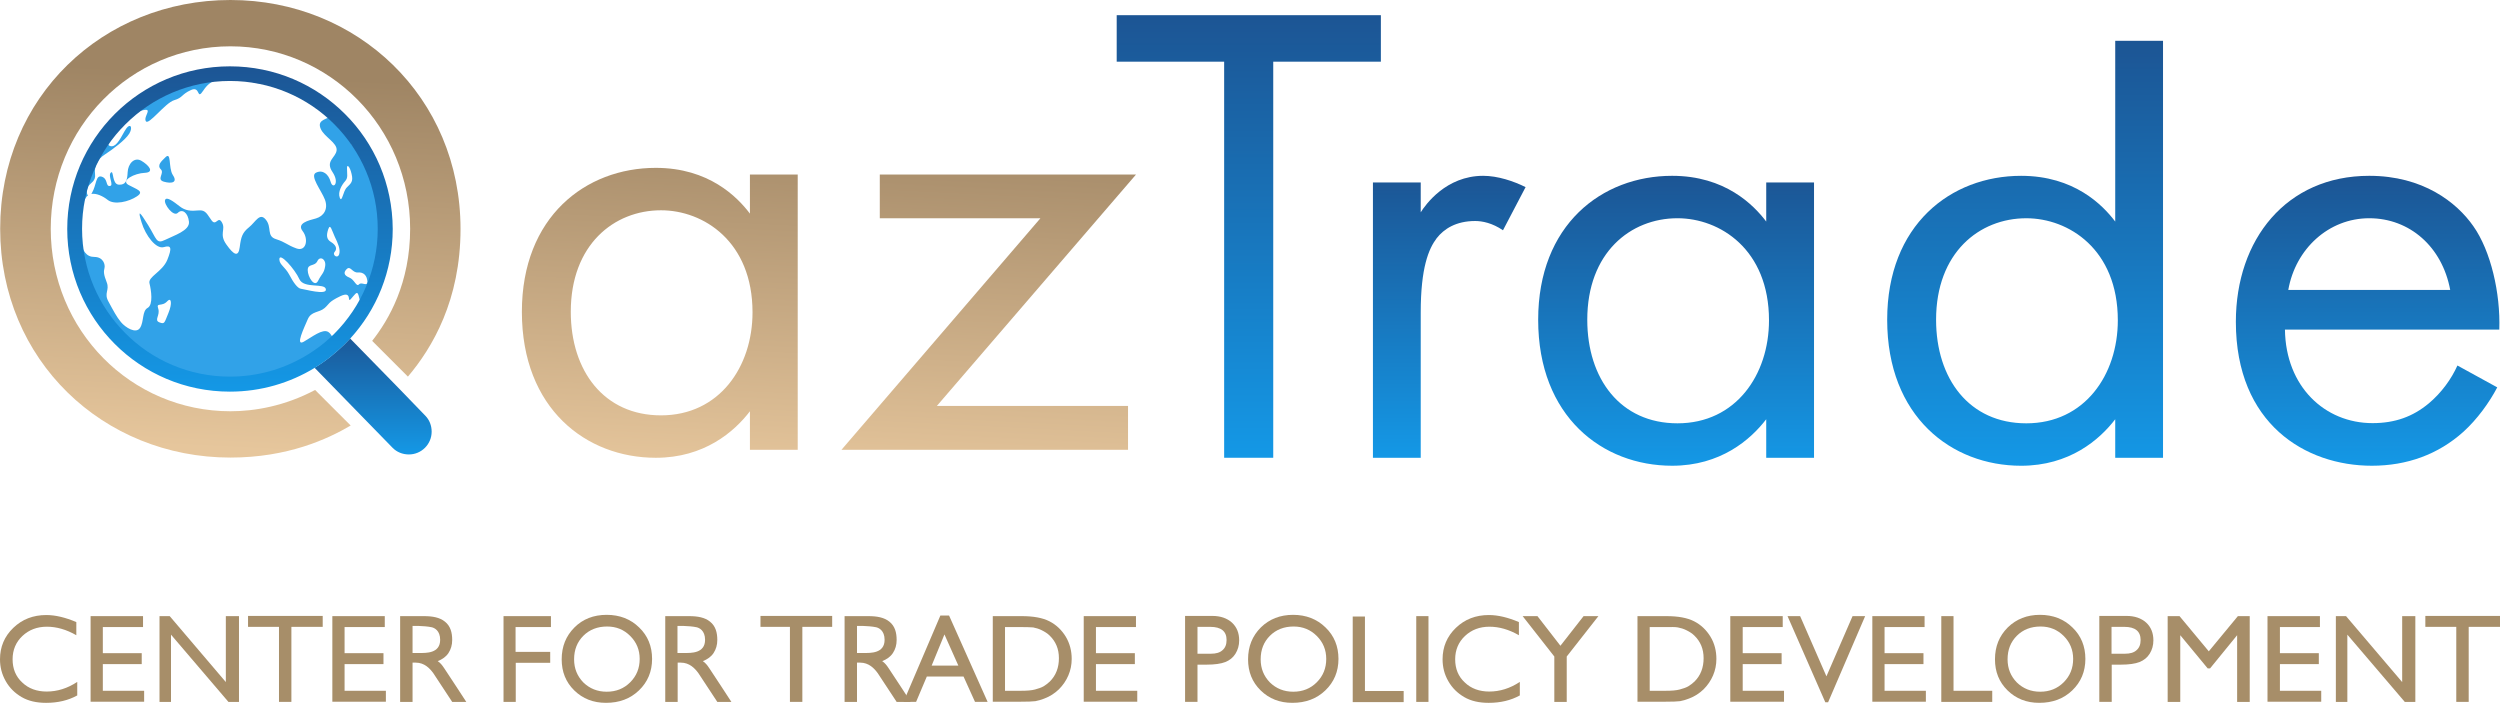 <svg width="230" height="65" viewBox="0 0 230 65" fill="none" xmlns="http://www.w3.org/2000/svg">
<path d="M127.04 1.397H102.736V5.675H112.622V42.114H117.138V5.675H127.04V1.397Z" fill="url(#paint0_linear)"/>
<path d="M130.707 19.532V16.788H126.31V42.115H130.707V28.753C130.707 24.611 131.44 22.89 132.173 21.918C132.837 21.066 133.945 20.333 135.718 20.333C136.382 20.333 137.303 20.521 138.274 21.186L140.354 17.215C139.263 16.669 137.797 16.175 136.451 16.175C133.025 16.175 131.133 18.851 130.707 19.532Z" fill="url(#paint1_linear)"/>
<path d="M162.493 20.384C161.334 18.851 158.709 16.175 153.835 16.175C147.358 16.175 141.512 20.691 141.512 29.418C141.512 38.331 147.426 42.848 153.835 42.848C158.283 42.848 161.044 40.462 162.493 38.57V42.115H166.89V16.788H162.493V20.384ZM154.329 38.945C149.079 38.945 146.029 34.854 146.029 29.418C146.029 23.248 150 20.078 154.329 20.078C158.232 20.078 162.748 22.941 162.748 29.469C162.748 34.479 159.698 38.945 154.329 38.945Z" fill="url(#paint2_linear)"/>
<path d="M227.549 20.811C226.015 18.612 222.913 16.175 217.97 16.175C210.335 16.175 205.699 22.038 205.699 29.605C205.699 38.996 212.107 42.848 218.209 42.848C221.447 42.848 224.31 41.808 226.628 39.729C227.907 38.57 229.014 37.036 229.747 35.638L226.083 33.627C225.537 34.854 224.617 36.133 223.458 37.104C221.992 38.331 220.339 38.928 218.277 38.928C213.88 38.928 210.284 35.57 210.215 30.321H229.935C230.054 26.98 229.151 23.077 227.549 20.811ZM210.522 26.674C211.187 22.89 214.238 20.078 217.97 20.078C221.686 20.078 224.685 22.702 225.418 26.674H210.522Z" fill="url(#paint3_linear)"/>
<path d="M194.601 20.385C193.442 18.851 190.817 16.176 185.943 16.176C179.466 16.176 173.621 20.692 173.621 29.418C173.621 38.332 179.535 42.849 185.943 42.849C190.391 42.849 193.152 40.462 194.601 38.571V42.116H198.998V3.751H194.601V20.385ZM186.42 38.946C181.171 38.946 178.12 34.855 178.12 29.418C178.12 23.249 182.091 20.079 186.42 20.079C190.323 20.079 194.84 22.942 194.84 29.47C194.84 34.48 191.789 38.946 186.42 38.946Z" fill="url(#paint4_linear)"/>
<path d="M39.712 39.714C39.712 40.872 38.774 41.81 37.615 41.81C37.036 41.81 36.508 41.588 36.133 41.213L28.94 33.834C29.963 33.22 30.883 32.47 31.735 31.635C31.889 31.482 32.042 31.311 32.212 31.141L36.61 35.64L39.149 38.265C39.507 38.64 39.712 39.151 39.712 39.714Z" fill="url(#paint5_linear)"/>
<path fill-rule="evenodd" clip-rule="evenodd" d="M15.084 16.718C14.351 16.514 15.169 15.934 14.794 15.576C14.419 15.201 14.862 14.826 15.169 14.52C15.817 13.821 15.459 15.423 15.902 16.105C16.362 16.786 15.817 16.923 15.084 16.718ZM35.042 21.047C35.042 23.604 34.343 25.99 33.15 28.052C33.133 27.677 33.065 27.438 32.98 27.149C32.843 26.689 32.622 27.149 32.264 27.524C31.906 27.899 32.451 26.706 31.309 27.251C30.167 27.796 30.304 27.967 29.861 28.342C29.349 28.785 28.634 28.614 28.31 29.381C27.986 30.148 27.134 31.887 27.935 31.444C28.719 31 29.673 30.216 30.201 30.54C30.457 30.711 30.559 30.983 30.662 31.171C30.713 31.12 30.781 31.069 30.832 31C28.327 33.421 24.918 34.92 21.169 34.92C13.823 34.92 7.806 29.211 7.312 22.002C7.602 23.109 7.943 23.638 8.676 23.638C9.494 23.638 9.698 24.337 9.613 24.66C9.528 24.984 9.528 25.24 9.818 25.973C10.107 26.706 9.528 26.961 9.988 27.762C10.431 28.58 10.721 29.143 11.13 29.637C11.539 30.131 12.51 30.745 12.885 30.165C13.26 29.586 13.056 28.614 13.584 28.325C14.113 28.035 13.908 26.689 13.755 26.075C13.584 25.461 14.931 25.018 15.391 23.91C15.834 22.803 15.766 22.53 15.067 22.735C14.368 22.939 13.397 21.695 13.022 20.451C12.647 19.224 12.851 19.462 13.635 20.723C14.419 21.985 14.368 22.479 15.186 22.07C16.004 21.661 17.47 21.218 17.385 20.399C17.3 19.581 16.771 19.172 16.362 19.581C15.953 19.991 15.05 18.763 15.186 18.405C15.306 18.03 16.004 18.576 16.533 18.985C17.061 19.394 17.555 19.428 18.254 19.36C18.953 19.275 19.072 19.769 19.481 20.297C19.89 20.826 20.061 19.82 20.419 20.468C20.794 21.115 20.129 21.524 20.828 22.496C21.526 23.484 21.936 23.672 22.055 22.735C22.174 21.797 22.293 21.405 22.907 20.911C23.52 20.417 23.895 19.513 24.458 20.212C25.037 20.911 24.492 21.729 25.395 22.002C26.299 22.291 26.384 22.53 27.27 22.854C28.173 23.178 28.412 22.002 27.849 21.269C27.27 20.536 28.378 20.28 29.077 20.093C29.775 19.888 30.218 19.241 29.895 18.371C29.571 17.519 28.463 16.173 29.077 15.883C29.69 15.593 30.218 16.002 30.423 16.735C30.628 17.468 31.275 16.855 30.593 15.832C29.895 14.809 30.883 14.52 30.968 13.838C31.054 13.139 29.827 12.611 29.503 11.844C29.196 11.111 29.809 11.026 30.474 10.702C30.764 10.975 31.054 11.247 31.326 11.537C31.429 11.742 31.565 11.946 31.718 12.133C32.093 12.594 32.468 13.77 32.468 13.275C32.468 13.156 32.485 13.054 32.485 12.934C34.087 15.235 35.042 18.03 35.042 21.047ZM7.295 21.848C7.295 21.797 7.295 21.746 7.295 21.695C7.295 21.746 7.295 21.797 7.295 21.848ZM7.312 20.042C7.312 20.008 7.312 19.956 7.329 19.922C7.312 19.956 7.312 20.008 7.312 20.042ZM7.346 19.718C7.346 19.65 7.363 19.599 7.363 19.53C7.346 19.599 7.346 19.65 7.346 19.718ZM7.38 19.411C7.397 19.326 7.397 19.224 7.414 19.138C7.772 16.599 8.812 14.281 10.346 12.372C10.278 12.44 10.227 12.525 10.159 12.611C9.937 12.986 9.852 13.326 10.107 13.429C10.602 13.599 10.96 12.986 11.454 12.082C11.948 11.179 12.272 11.673 11.897 12.287C11.522 12.9 10.346 13.753 9.647 14.213C8.948 14.656 8.659 15.321 8.744 16.002C8.829 16.701 8.335 16.786 8.096 17.178C7.943 17.434 7.96 17.86 8.096 17.979C8.011 18.03 7.943 18.099 7.892 18.201C7.704 18.491 7.534 18.814 7.397 19.155C7.397 19.224 7.38 19.309 7.38 19.411ZM10.363 12.321C10.431 12.253 10.482 12.168 10.55 12.099C10.482 12.185 10.414 12.253 10.363 12.321ZM10.568 12.065C10.636 11.997 10.687 11.929 10.755 11.844C10.704 11.929 10.636 11.997 10.568 12.065ZM10.789 11.81C10.84 11.742 10.908 11.69 10.96 11.622C10.908 11.69 10.857 11.758 10.789 11.81ZM11.028 11.571C11.079 11.503 11.147 11.452 11.198 11.384C11.147 11.435 11.079 11.503 11.028 11.571ZM11.249 11.332C11.3 11.264 11.368 11.213 11.42 11.162C11.368 11.213 11.317 11.264 11.249 11.332ZM11.488 11.077C11.539 11.026 11.607 10.975 11.658 10.906C11.607 10.975 11.556 11.026 11.488 11.077ZM11.726 10.855C11.795 10.804 11.846 10.736 11.914 10.685C11.846 10.753 11.795 10.804 11.726 10.855ZM11.982 10.634C14.436 8.486 17.64 7.174 21.151 7.174C23.998 7.174 26.639 8.026 28.838 9.492C27.696 8.725 26.435 8.128 25.088 7.736C24.918 7.736 24.713 7.736 24.475 7.736C22.958 7.651 22.447 7.208 21.288 7.208C20.146 7.208 19.362 7.327 18.714 8.316C18.067 9.304 18.476 7.873 17.572 8.282C16.669 8.691 16.84 8.98 16.021 9.219C15.203 9.458 13.652 11.588 13.414 11.145C13.175 10.702 14.147 9.884 13.09 10.156C12.681 10.242 12.306 10.429 11.982 10.634ZM28.838 9.492C28.889 9.526 28.94 9.56 28.991 9.594C28.94 9.56 28.889 9.526 28.838 9.492ZM13.329 15.9C12.391 15.934 11.079 16.599 11.812 17.008C12.544 17.417 13.329 17.587 12.596 18.065C11.863 18.559 10.516 18.883 9.903 18.388C9.477 18.047 8.863 17.758 8.403 17.843C8.42 17.809 8.454 17.775 8.471 17.724C8.88 17.025 8.795 16.053 9.374 16.258C9.954 16.462 9.698 17.161 10.107 17.11C10.516 17.076 9.903 16.173 10.193 15.883C10.482 15.593 10.278 16.94 10.925 16.991C11.573 17.025 11.709 16.616 11.743 15.849C11.778 15.065 12.357 14.417 13.005 14.792C13.652 15.167 14.266 15.849 13.329 15.9ZM15.408 27.694C14.896 28.274 14.351 27.779 14.556 28.393C14.76 29.006 14.147 29.45 14.658 29.654C15.169 29.859 15.118 29.688 15.493 28.802C15.868 27.899 15.749 27.336 15.408 27.694ZM31.923 15.44C31.923 16.07 32.042 16.343 31.753 16.667C31.463 16.991 31.054 17.655 31.258 18.184C31.463 18.712 31.548 17.604 31.906 17.247C32.281 16.872 32.519 16.718 32.349 16.019C32.196 15.321 31.923 15.082 31.923 15.44ZM29.213 23.996C28.957 24.558 28.31 24.217 28.31 24.848C28.31 25.478 28.94 26.484 29.264 25.836C29.588 25.189 29.809 25.155 29.912 24.507C30.031 23.825 29.435 23.535 29.213 23.996ZM25.702 23.893C25.736 24.371 26.213 24.541 26.605 25.257C26.98 25.973 27.372 26.535 27.696 26.569C28.02 26.603 30.099 27.2 29.98 26.603C29.878 26.007 27.952 26.586 27.543 25.683C27.134 24.763 25.651 23.092 25.702 23.893ZM33.099 28.154C33.048 28.222 33.014 28.291 32.962 28.376C33.014 28.291 33.048 28.222 33.099 28.154ZM32.928 28.427C32.877 28.495 32.826 28.58 32.792 28.648C32.843 28.58 32.877 28.495 32.928 28.427ZM32.741 28.7C32.69 28.768 32.639 28.853 32.588 28.921C32.639 28.853 32.69 28.785 32.741 28.7ZM32.571 28.972C32.519 29.041 32.468 29.126 32.417 29.194C32.468 29.126 32.519 29.058 32.571 28.972ZM32.366 29.245C32.315 29.313 32.264 29.381 32.213 29.467C32.264 29.398 32.315 29.313 32.366 29.245ZM32.161 29.518C32.11 29.586 32.059 29.654 31.991 29.722C32.059 29.671 32.11 29.586 32.161 29.518ZM31.957 29.79C31.906 29.859 31.855 29.927 31.787 29.995C31.855 29.927 31.906 29.859 31.957 29.79ZM31.735 30.046C31.684 30.114 31.633 30.165 31.582 30.234C31.633 30.165 31.684 30.114 31.735 30.046ZM31.514 30.302C31.463 30.353 31.412 30.421 31.36 30.472C31.412 30.421 31.463 30.353 31.514 30.302ZM31.309 30.54C31.241 30.608 31.173 30.677 31.122 30.745C31.173 30.66 31.241 30.608 31.309 30.54ZM31.054 30.796C31.003 30.847 30.934 30.915 30.883 30.966C30.951 30.898 31.003 30.847 31.054 30.796ZM31.889 24.763C31.582 25.069 31.65 25.342 32.127 25.53C32.622 25.717 32.775 26.433 33.031 26.16C33.269 25.887 33.815 26.433 33.798 25.887C33.764 25.342 33.44 25.018 32.928 25.069C32.4 25.104 32.247 24.405 31.889 24.763ZM30.201 21.081C30.014 21.644 30.031 22.002 30.44 22.257C30.849 22.496 31.071 22.854 30.798 23.16C30.525 23.467 31.071 23.842 31.207 23.382C31.343 22.922 31.071 22.343 30.798 21.78C30.525 21.183 30.389 20.536 30.201 21.081ZM31.36 11.639C31.412 11.69 31.463 11.742 31.497 11.793C31.463 11.742 31.412 11.69 31.36 11.639ZM31.599 11.895C31.633 11.946 31.684 11.997 31.718 12.048C31.684 11.98 31.633 11.946 31.599 11.895ZM31.821 12.15C31.855 12.202 31.889 12.236 31.923 12.287C31.889 12.236 31.855 12.202 31.821 12.15ZM32.042 12.423C32.076 12.457 32.11 12.508 32.145 12.543C32.093 12.508 32.076 12.457 32.042 12.423ZM32.247 12.679C32.281 12.713 32.315 12.764 32.349 12.798C32.298 12.764 32.264 12.73 32.247 12.679Z" fill="#31A2E8"/>
<path d="M104.512 16.058H80.941V20.08H95.718L77.413 41.384H103.779V37.345H86.191L104.512 16.058Z" fill="url(#paint6_linear)"/>
<path d="M68.993 19.653C67.834 18.119 65.21 15.443 60.335 15.443C53.859 15.443 48.013 19.96 48.013 28.686C48.013 37.6 53.927 42.116 60.335 42.116C64.783 42.116 67.544 39.73 68.993 37.838V41.383H73.39V16.057H68.993V19.653ZM60.812 38.213C55.563 38.213 52.512 34.123 52.512 28.686C52.512 22.516 56.483 19.346 60.812 19.346C64.715 19.346 69.232 22.21 69.232 28.737C69.232 33.748 66.181 38.213 60.812 38.213Z" fill="url(#paint7_linear)"/>
<path d="M21.201 0C9.475 0 0.016 8.914 0.016 21.049C0.016 33.132 9.475 42.097 21.201 42.097C26.467 42.097 30.148 40.393 32.262 39.149C32.262 39.149 32.262 39.149 28.989 35.876C26.211 37.359 23.416 37.836 21.201 37.836C12.048 37.836 4.668 30.388 4.668 21.049C4.668 11.709 12.048 4.261 21.201 4.261C30.302 4.261 37.733 11.709 37.733 21.049C37.733 26.042 35.773 29.417 34.239 31.36C37.528 34.649 37.528 34.649 37.528 34.649C39.778 31.991 42.368 27.61 42.368 21.066C42.368 8.914 32.858 0 21.201 0Z" fill="url(#paint8_linear)"/>
<path d="M31.734 10.483C29.024 7.773 25.292 6.103 21.15 6.103C17.026 6.103 13.276 7.773 10.566 10.483C7.856 13.193 6.186 16.925 6.186 21.067C6.186 25.208 7.856 28.941 10.566 31.651C13.276 34.361 17.009 36.031 21.15 36.031C24.013 36.031 26.672 35.23 28.939 33.849C29.962 33.236 30.882 32.486 31.734 31.651C31.887 31.497 32.041 31.327 32.211 31.156C34.648 28.498 36.131 24.953 36.131 21.067C36.114 16.925 34.444 13.176 31.734 10.483ZM30.78 30.679C30.2 31.259 29.57 31.787 28.888 32.247C28.598 32.452 28.291 32.639 27.968 32.827C25.956 33.986 23.639 34.65 21.15 34.65C17.401 34.65 13.992 33.133 11.538 30.662C9.083 28.208 7.55 24.799 7.55 21.05C7.55 17.3 9.066 13.891 11.538 11.437C13.992 8.983 17.401 7.449 21.15 7.449C24.9 7.449 28.308 8.966 30.763 11.437C33.217 13.891 34.751 17.3 34.751 21.05C34.751 24.816 33.234 28.208 30.78 30.679Z" fill="url(#paint9_linear)"/>
<path d="M7.107 62.736V63.98C6.272 64.44 5.318 64.662 4.244 64.662C3.358 64.662 2.608 64.491 1.994 64.133C1.381 63.775 0.886 63.298 0.528 62.667C0.17 62.037 0 61.372 0 60.656C0 59.514 0.409 58.543 1.227 57.759C2.045 56.975 3.051 56.583 4.261 56.583C5.096 56.583 6.016 56.805 7.022 57.231V58.441C6.102 57.912 5.198 57.657 4.312 57.657C3.409 57.657 2.659 57.947 2.062 58.509C1.466 59.071 1.159 59.787 1.159 60.656C1.159 61.526 1.449 62.241 2.045 62.787C2.625 63.349 3.392 63.622 4.295 63.622C5.266 63.622 6.204 63.332 7.107 62.736Z" fill="#A78E69"/>
<path d="M8.335 56.684H13.159V57.689H9.46V60.092H13.039V61.098H9.46V63.552H13.261V64.558H8.335V56.684Z" fill="#A78E69"/>
<path d="M30.576 56.684H35.399V57.689H31.701V60.092H35.28V61.098H31.701V63.552H35.501V64.558H30.576V56.684Z" fill="#A78E69"/>
<path d="M99.686 56.684H104.509V57.689H100.827V60.092H104.407V61.098H100.827V63.552H104.628V64.558H99.703V56.684H99.686Z" fill="#A78E69"/>
<path d="M159.187 56.684H164.01V57.689H160.329V60.092H163.908V61.098H160.329V63.552H164.129V64.558H159.187V56.684Z" fill="#A78E69"/>
<path d="M172.238 56.684H177.061V57.689H173.379V60.092H176.959V61.098H173.379V63.552H177.18V64.558H172.255V56.684H172.238Z" fill="#A78E69"/>
<path d="M208.61 56.684H213.433V57.689H209.752V60.092H213.331V61.098H209.752V63.552H213.553V64.558H208.61V56.684Z" fill="#A78E69"/>
<path d="M20.777 56.684H21.987V64.575H21.016L15.732 58.388V64.575H14.675V56.684H15.613L20.777 62.751V56.684Z" fill="#A78E69"/>
<path d="M221 56.684H222.211V64.575H221.239L215.956 58.388V64.575H214.899V56.684H215.836L221 62.751V56.684Z" fill="#A78E69"/>
<path d="M22.82 56.665H29.689V57.671H26.808V64.573H25.667V57.671H22.82V56.665Z" fill="#A78E69"/>
<path d="M223.132 56.665H230V57.671H227.12V64.573H225.978V57.671H223.132V56.665Z" fill="#A78E69"/>
<path d="M36.813 64.575V56.684H38.995C39.796 56.684 40.461 56.803 40.938 57.195C41.449 57.604 41.602 58.2 41.602 58.882C41.602 59.342 41.483 59.734 41.262 60.075C41.04 60.416 40.699 60.655 40.273 60.825C40.529 60.996 40.682 61.2 40.887 61.507C41.125 61.848 42.898 64.575 42.898 64.575H41.602C41.602 64.575 40.017 62.154 39.864 61.933C39.54 61.49 39.046 60.962 38.245 60.962H37.955V64.575H36.813ZM37.955 57.587V60.075H38.603C39.182 60.075 40.495 60.126 40.495 58.865C40.495 57.996 39.949 57.757 39.711 57.706C38.978 57.553 37.955 57.587 37.955 57.587Z" fill="#A78E69"/>
<path d="M61.203 64.575V56.684H63.384C64.186 56.684 64.85 56.803 65.327 57.195C65.839 57.604 65.992 58.2 65.992 58.882C65.992 59.342 65.873 59.734 65.651 60.075C65.43 60.416 65.089 60.655 64.663 60.825C64.918 60.996 65.072 61.2 65.276 61.507C65.515 61.848 67.287 64.575 67.287 64.575H65.992C65.992 64.575 64.407 62.154 64.254 61.933C63.93 61.49 63.436 60.962 62.635 60.962H62.345V64.575H61.203ZM62.328 57.587V60.075H62.975C63.555 60.075 64.867 60.126 64.867 58.865C64.867 57.996 64.322 57.757 64.083 57.706C63.35 57.553 62.328 57.587 62.328 57.587Z" fill="#A78E69"/>
<path d="M77.702 64.575V56.684H79.884C80.685 56.684 81.349 56.803 81.827 57.195C82.338 57.604 82.491 58.2 82.491 58.882C82.491 59.342 82.372 59.734 82.15 60.075C81.929 60.416 81.588 60.655 81.162 60.825C81.418 60.996 81.571 61.2 81.775 61.507C82.014 61.848 83.787 64.575 83.787 64.575H82.491C82.491 64.575 80.906 62.154 80.753 61.933C80.429 61.49 79.935 60.962 79.134 60.962H78.844V64.575H77.702ZM78.844 57.587V60.075H79.492C80.071 60.075 81.383 60.126 81.383 58.865C81.383 57.996 80.838 57.757 80.6 57.706C79.85 57.553 78.844 57.587 78.844 57.587Z" fill="#A78E69"/>
<path d="M46.307 56.684H50.687V57.689H47.432V59.973H50.619V60.978H47.449V64.575H46.324V56.684H46.307Z" fill="#A78E69"/>
<path d="M55.817 56.565C57.01 56.565 58.015 56.957 58.799 57.724C59.6 58.491 59.992 59.463 59.992 60.622C59.992 61.781 59.583 62.752 58.782 63.519C57.981 64.286 56.976 64.661 55.749 64.661C54.59 64.661 53.618 64.286 52.834 63.519C52.05 62.752 51.675 61.798 51.675 60.656C51.675 59.48 52.067 58.508 52.851 57.724C53.618 56.957 54.607 56.565 55.817 56.565ZM55.851 57.639C54.965 57.639 54.232 57.929 53.669 58.491C53.107 59.054 52.817 59.77 52.817 60.656C52.817 61.508 53.107 62.207 53.669 62.786C54.249 63.349 54.965 63.638 55.817 63.638C56.686 63.638 57.402 63.349 57.981 62.769C58.561 62.19 58.851 61.474 58.851 60.622C58.851 59.787 58.561 59.088 57.981 58.508C57.402 57.929 56.703 57.639 55.851 57.639Z" fill="#A78E69"/>
<path d="M118.963 56.565C120.156 56.565 121.162 56.957 121.946 57.724C122.747 58.491 123.139 59.463 123.139 60.622C123.139 61.781 122.73 62.752 121.929 63.519C121.128 64.286 120.122 64.661 118.895 64.661C117.736 64.661 116.765 64.286 115.981 63.519C115.197 62.752 114.822 61.798 114.822 60.656C114.822 59.48 115.214 58.508 115.998 57.724C116.782 56.957 117.77 56.565 118.963 56.565ZM119.014 57.639C118.128 57.639 117.395 57.929 116.833 58.491C116.27 59.054 115.981 59.77 115.981 60.656C115.981 61.508 116.27 62.207 116.833 62.786C117.412 63.349 118.128 63.638 118.98 63.638C119.85 63.638 120.565 63.349 121.145 62.769C121.724 62.19 122.014 61.474 122.014 60.622C122.014 59.787 121.724 59.088 121.145 58.508C120.565 57.929 119.85 57.639 119.014 57.639Z" fill="#A78E69"/>
<path d="M187.679 56.565C188.872 56.565 189.878 56.957 190.662 57.724C191.463 58.491 191.855 59.463 191.855 60.622C191.855 61.781 191.446 62.752 190.645 63.519C189.844 64.286 188.838 64.661 187.611 64.661C186.452 64.661 185.481 64.286 184.697 63.519C183.913 62.752 183.538 61.798 183.538 60.656C183.538 59.48 183.93 58.508 184.714 57.724C185.498 56.957 186.486 56.565 187.679 56.565ZM187.731 57.639C186.844 57.639 186.111 57.929 185.549 58.491C184.987 59.054 184.697 59.77 184.697 60.656C184.697 61.508 184.987 62.207 185.549 62.786C186.128 63.349 186.844 63.638 187.696 63.638C188.566 63.638 189.281 63.349 189.861 62.769C190.44 62.19 190.73 61.474 190.73 60.622C190.73 59.787 190.44 59.088 189.861 58.508C189.281 57.929 188.566 57.639 187.731 57.639Z" fill="#A78E69"/>
<path d="M69.964 56.665H76.56V57.671H73.816V64.573H72.674V57.671H69.964V56.665Z" fill="#A78E69"/>
<path d="M86.514 56.631H87.315L90.86 64.573H89.701L88.644 62.238H85.269L84.281 64.573H83.122L86.514 56.631ZM88.167 61.233L86.889 58.369L85.713 61.233H88.167Z" fill="#A78E69"/>
<path d="M91.336 64.558V56.684H93.995C95.068 56.684 95.92 56.837 96.551 57.161C97.182 57.485 97.676 57.962 98.051 58.575C98.426 59.206 98.596 59.888 98.596 60.621C98.596 61.149 98.494 61.66 98.289 62.138C98.085 62.615 97.795 63.041 97.42 63.416C97.028 63.791 96.585 64.08 96.074 64.268C95.784 64.387 95.511 64.455 95.256 64.507C95 64.541 94.54 64.558 93.824 64.558H91.336ZM93.875 57.689H92.461V63.552H93.909C94.472 63.552 94.915 63.518 95.222 63.433C95.528 63.348 95.801 63.262 96.006 63.143C96.21 63.024 96.398 62.87 96.585 62.7C97.147 62.138 97.42 61.422 97.42 60.552C97.42 59.7 97.13 59.019 96.568 58.473C96.364 58.269 96.108 58.115 95.835 57.979C95.562 57.843 95.307 57.774 95.051 57.723C94.812 57.706 94.421 57.689 93.875 57.689Z" fill="#A78E69"/>
<path d="M109.027 64.573V56.665H111.533C112.283 56.665 112.879 56.87 113.339 57.279C113.782 57.688 114.004 58.233 114.004 58.915C114.004 59.375 113.885 59.784 113.663 60.142C113.442 60.5 113.118 60.755 112.726 60.909C112.334 61.062 111.754 61.148 111.004 61.148H110.169V64.573H109.027ZM111.345 57.671H110.169V60.142H111.413C111.874 60.142 112.232 60.04 112.47 59.818C112.726 59.596 112.845 59.29 112.845 58.881C112.845 58.08 112.351 57.671 111.345 57.671Z" fill="#A78E69"/>
<path d="M124.45 56.72H125.575V63.571H129.137V64.594H124.45V56.72Z" fill="#A78E69"/>
<path d="M130.295 56.684H131.42V64.575H130.295V56.684Z" fill="#A78E69"/>
<path d="M139.824 62.736V63.98C138.989 64.44 138.034 64.662 136.961 64.662C136.074 64.662 135.324 64.491 134.711 64.133C134.097 63.775 133.603 63.298 133.245 62.667C132.887 62.054 132.717 61.372 132.717 60.656C132.717 59.514 133.126 58.543 133.944 57.759C134.762 56.975 135.768 56.583 136.978 56.583C137.813 56.583 138.733 56.805 139.739 57.231V58.441C138.818 57.912 137.915 57.657 137.029 57.657C136.125 57.657 135.376 57.947 134.779 58.509C134.183 59.071 133.876 59.787 133.876 60.656C133.876 61.526 134.165 62.241 134.762 62.787C135.341 63.349 136.108 63.622 137.012 63.622C137.983 63.622 138.921 63.332 139.824 62.736Z" fill="#A78E69"/>
<path d="M145.69 56.684H147.053L144.139 60.399V64.575H142.997V60.399L140.083 56.684H141.446L143.559 59.41L145.69 56.684Z" fill="#A78E69"/>
<path d="M150.648 64.558V56.684H153.307C154.38 56.684 155.233 56.837 155.863 57.161C156.494 57.485 156.988 57.962 157.363 58.575C157.738 59.189 157.908 59.888 157.908 60.621C157.908 61.149 157.806 61.66 157.602 62.138C157.397 62.615 157.107 63.041 156.732 63.416C156.34 63.791 155.897 64.08 155.386 64.268C155.096 64.387 154.824 64.455 154.568 64.507C154.312 64.541 153.852 64.558 153.136 64.558H150.648ZM153.187 57.689H151.773V63.552H153.221C153.784 63.552 154.227 63.518 154.534 63.433C154.841 63.348 155.113 63.262 155.318 63.143C155.522 63.024 155.71 62.87 155.897 62.7C156.46 62.138 156.732 61.422 156.732 60.552C156.732 59.7 156.443 59.019 155.88 58.473C155.676 58.269 155.42 58.115 155.147 57.979C154.875 57.843 154.619 57.774 154.363 57.723C154.108 57.672 153.733 57.689 153.187 57.689Z" fill="#A78E69"/>
<path d="M170.435 56.684H171.594L168.185 64.609H167.929L164.453 56.684H165.612L168.032 62.223L170.435 56.684Z" fill="#A78E69"/>
<path d="M178.599 56.684H179.724V63.552H183.286V64.575H178.599V56.684Z" fill="#A78E69"/>
<path d="M193.136 64.573V56.665H195.641C196.391 56.665 196.988 56.87 197.448 57.279C197.891 57.688 198.112 58.233 198.112 58.915C198.112 59.375 197.993 59.784 197.772 60.142C197.55 60.5 197.226 60.755 196.834 60.909C196.442 61.062 195.863 61.148 195.113 61.148H194.278V64.573H193.136ZM195.437 57.671H194.261V60.142H195.505C195.965 60.142 196.323 60.04 196.561 59.818C196.817 59.596 196.936 59.29 196.936 58.881C196.936 58.08 196.442 57.671 195.437 57.671Z" fill="#A78E69"/>
<path d="M205.884 56.684H206.975V64.575H205.816V58.439L203.328 61.49H203.106L200.584 58.439V64.575H199.425V56.684H200.516L203.208 59.922L205.884 56.684Z" fill="#A78E69"/>
<defs>
<linearGradient id="paint0_linear" x1="114.887" y1="42.11" x2="114.887" y2="1.404" gradientUnits="userSpaceOnUse">
<stop stop-color="#1498E6"/>
<stop offset="1" stop-color="#1C5594"/>
</linearGradient>
<linearGradient id="paint1_linear" x1="133.327" y1="42.111" x2="133.327" y2="16.173" gradientUnits="userSpaceOnUse">
<stop stop-color="#1498E6"/>
<stop offset="1" stop-color="#1C5594"/>
</linearGradient>
<linearGradient id="paint2_linear" x1="154.199" y1="42.843" x2="154.199" y2="16.173" gradientUnits="userSpaceOnUse">
<stop stop-color="#1498E6"/>
<stop offset="1" stop-color="#1C5594"/>
</linearGradient>
<linearGradient id="paint3_linear" x1="217.828" y1="42.843" x2="217.828" y2="16.173" gradientUnits="userSpaceOnUse">
<stop stop-color="#1498E6"/>
<stop offset="1" stop-color="#1C5594"/>
</linearGradient>
<linearGradient id="paint4_linear" x1="186.299" y1="42.844" x2="186.299" y2="3.757" gradientUnits="userSpaceOnUse">
<stop stop-color="#1498E6"/>
<stop offset="1" stop-color="#1C5594"/>
</linearGradient>
<linearGradient id="paint5_linear" x1="34.336" y1="31.147" x2="34.336" y2="41.808" gradientUnits="userSpaceOnUse">
<stop stop-color="#1B5999"/>
<stop offset="1" stop-color="#1498E6"/>
</linearGradient>
<linearGradient id="paint6_linear" x1="92.147" y1="10.243" x2="90.419" y2="44.794" gradientUnits="userSpaceOnUse">
<stop offset="0.001" stop-color="#9F8564"/>
<stop offset="1" stop-color="#E6C69C"/>
</linearGradient>
<linearGradient id="paint7_linear" x1="61.988" y1="8.735" x2="60.26" y2="43.285" gradientUnits="userSpaceOnUse">
<stop offset="0.001" stop-color="#9F8564"/>
<stop offset="1" stop-color="#E6C69C"/>
</linearGradient>
<linearGradient id="paint8_linear" x1="21.913" y1="6.729" x2="20.185" y2="41.28" gradientUnits="userSpaceOnUse">
<stop offset="0.001" stop-color="#9F8564"/>
<stop offset="1" stop-color="#E6C69C"/>
</linearGradient>
<linearGradient id="paint9_linear" x1="21.159" y1="6.094" x2="21.159" y2="36.019" gradientUnits="userSpaceOnUse">
<stop stop-color="#1C5594"/>
<stop offset="1" stop-color="#1498E6"/>
</linearGradient>
</defs>
</svg>
